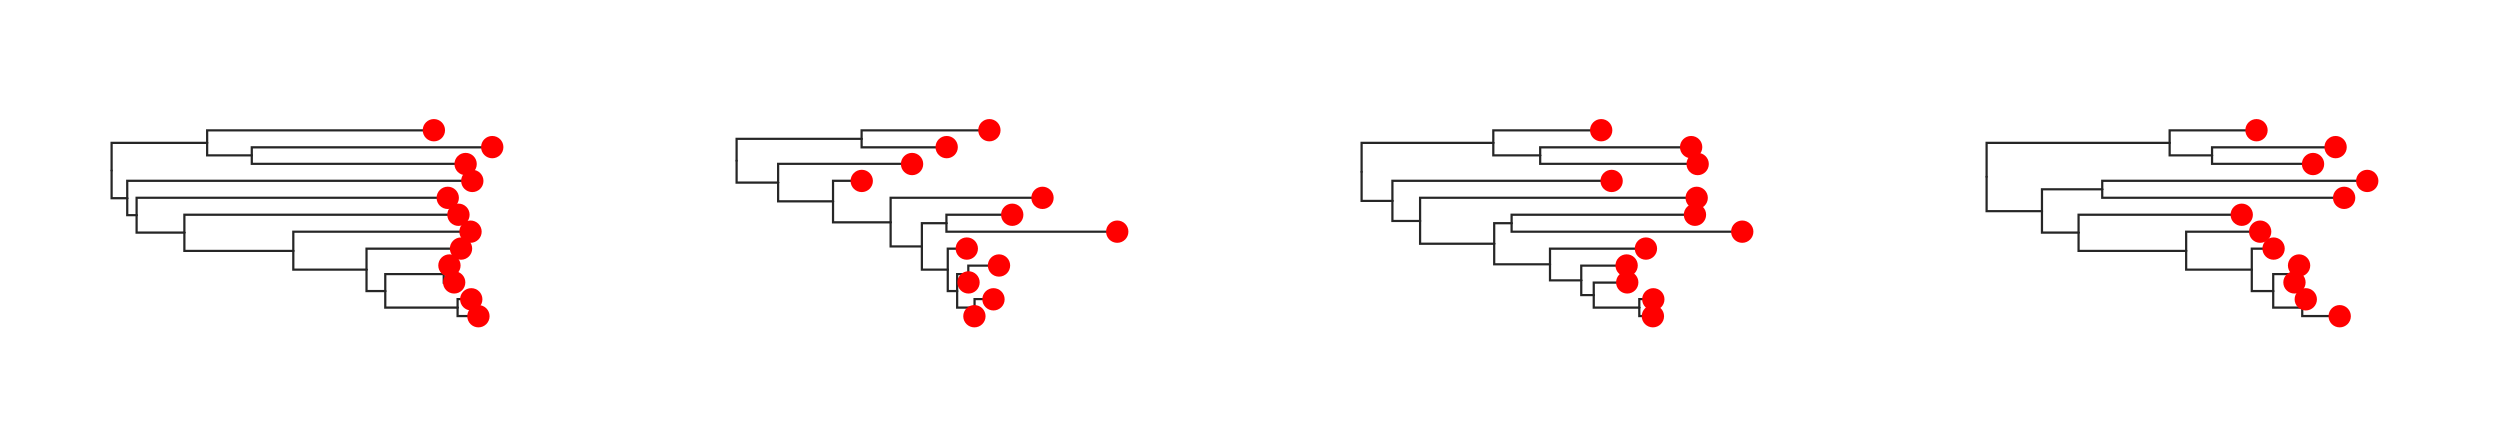 <svg class="toyplot-canvas-Canvas" xmlns:toyplot="http://www.sandia.gov/toyplot" xmlns:xlink="http://www.w3.org/1999/xlink" xmlns="http://www.w3.org/2000/svg" width="560.0px" height="100.0px" viewBox="0 0 560.0 100.0" preserveAspectRatio="xMidYMid meet" style="background-color:transparent;border-color:#292724;border-style:none;border-width:1.0;fill:rgb(16.1%,15.3%,14.1%);fill-opacity:1.0;font-family:Helvetica;font-size:12px;opacity:1.0;stroke:rgb(16.1%,15.3%,14.1%);stroke-opacity:1.0;stroke-width:1.0" id="t0e8104e66dac46e588bf5286134f4ba4"><g class="toyplot-coordinates-Cartesian" id="t215cec5b6778464bbac52a4d7881ebaf"><clipPath id="ta24159c523824a01b7f7c6b51ba6cd9c"><rect x="15.0" y="15.0" width="110.0" height="70.0" /></clipPath><g clip-path="url(#ta24159c523824a01b7f7c6b51ba6cd9c)"><g class="toytree-mark-Toytree" id="tf827f6e8c616416a896ac699bbd50d04"><g class="toytree-Edges" style="fill:none;stroke:rgb(14.9%,14.9%,14.9%);stroke-linecap:round;stroke-opacity:1;stroke-width:0.5"><path d="M 25.0 38.2 L 25.0 32.0 L 46.4 32.0" id="22,21" /><path d="M 25.0 38.2 L 25.0 44.4 L 28.5 44.4" id="22,20" /><path d="M 46.4 32.0 L 46.4 34.8 L 56.4 34.8" id="21,19" /><path d="M 28.5 44.4 L 28.5 48.2 L 30.6 48.2" id="20,18" /><path d="M 30.6 48.2 L 30.6 52.1 L 41.3 52.1" id="18,17" /><path d="M 41.3 52.1 L 41.3 56.2 L 65.7 56.2" id="17,16" /><path d="M 65.7 56.2 L 65.7 60.4 L 82.1 60.4" id="16,15" /><path d="M 82.1 60.4 L 82.1 65.2 L 86.3 65.2" id="15,14" /><path d="M 86.3 65.2 L 86.3 61.4 L 99.4 61.4" id="14,13" /><path d="M 86.3 65.2 L 86.3 68.9 L 102.5 68.9" id="14,12" /><path d="M 46.4 32.0 L 46.4 29.2 L 97.2 29.2" id="21,11" /><path d="M 56.4 34.8 L 56.4 33.0 L 110.3 33.0" id="19,10" /><path d="M 56.4 34.8 L 56.4 36.7 L 104.3 36.7" id="19,9" /><path d="M 28.5 44.4 L 28.5 40.5 L 105.8 40.5" id="20,8" /><path d="M 30.6 48.2 L 30.6 44.3 L 100.3 44.3" id="18,7" /><path d="M 41.3 52.1 L 41.3 48.1 L 102.7 48.1" id="17,6" /><path d="M 65.7 56.2 L 65.7 51.9 L 105.4 51.9" id="16,5" /><path d="M 82.1 60.4 L 82.1 55.7 L 103.3 55.7" id="15,4" /><path d="M 99.4 61.4 L 99.4 59.5 L 100.7 59.5" id="13,3" /><path d="M 99.4 61.4 L 99.4 63.3 L 101.7 63.3" id="13,2" /><path d="M 102.5 68.9 L 102.5 67.0 L 105.6 67.0" id="12,1" /><path d="M 102.5 68.9 L 102.5 70.8 L 107.2 70.8" id="12,0" /></g><g class="toytree-Nodes" style="fill:rgb(100%,0%,0%);fill-opacity:1.0;stroke:None;stroke-width:1"><g id="node-0" transform="translate(107.169,70.833)"><circle r="2.5" /></g><g id="node-1" transform="translate(105.562,67.045)"><circle r="2.5" /></g><g id="node-2" transform="translate(101.736,63.258)"><circle r="2.5" /></g><g id="node-3" transform="translate(100.672,59.470)"><circle r="2.5" /></g><g id="node-4" transform="translate(103.269,55.682)"><circle r="2.5" /></g><g id="node-5" transform="translate(105.395,51.894)"><circle r="2.5" /></g><g id="node-6" transform="translate(102.693,48.106)"><circle r="2.5" /></g><g id="node-7" transform="translate(100.296,44.318)"><circle r="2.5" /></g><g id="node-8" transform="translate(105.796,40.530)"><circle r="2.5" /></g><g id="node-9" transform="translate(104.298,36.742)"><circle r="2.5" /></g><g id="node-10" transform="translate(110.263,32.955)"><circle r="2.5" /></g><g id="node-11" transform="translate(97.189,29.167)"><circle r="2.5" /></g><g id="node-12" transform="translate(102.470,68.939)"><circle r="0.0" /></g><g id="node-13" transform="translate(99.423,61.364)"><circle r="0.0" /></g><g id="node-14" transform="translate(86.340,65.152)"><circle r="0.0" /></g><g id="node-15" transform="translate(82.075,60.417)"><circle r="0.0" /></g><g id="node-16" transform="translate(65.676,56.155)"><circle r="0.0" /></g><g id="node-17" transform="translate(41.324,52.131)"><circle r="0.0" /></g><g id="node-18" transform="translate(30.640,48.224)"><circle r="0.0" /></g><g id="node-19" transform="translate(56.422,34.848)"><circle r="0.0" /></g><g id="node-20" transform="translate(28.485,44.377)"><circle r="0.0" /></g><g id="node-21" transform="translate(46.368,32.008)"><circle r="0.0" /></g><g id="node-22" transform="translate(25.000,38.192)"><circle r="0.0" /></g></g></g></g></g><g class="toyplot-coordinates-Cartesian" id="t1601cef6850e44d291abe9501b3fe571"><clipPath id="t6109e242cf104c05b7219d4dc2f24bd4"><rect x="155.0" y="15.0" width="110.0" height="70.0" /></clipPath><g clip-path="url(#t6109e242cf104c05b7219d4dc2f24bd4)"><g class="toytree-mark-Toytree" id="ta1b6b64df02149748514c00e8ed0ff91"><g class="toytree-Edges" style="fill:none;stroke:rgb(14.9%,14.9%,14.9%);stroke-linecap:round;stroke-opacity:1;stroke-width:0.5"><path d="M 165.0 36.0 L 165.0 31.1 L 193.0 31.1" id="22,21" /><path d="M 165.0 36.0 L 165.0 40.9 L 174.3 40.9" id="22,20" /><path d="M 174.3 40.9 L 174.3 45.1 L 186.6 45.1" id="20,19" /><path d="M 186.6 45.1 L 186.6 49.8 L 199.5 49.8" id="19,18" /><path d="M 199.5 49.8 L 199.5 55.2 L 206.5 55.2" id="18,17" /><path d="M 206.5 55.2 L 206.5 50.0 L 212.0 50.0" id="17,16" /><path d="M 206.5 55.2 L 206.5 60.4 L 212.3 60.4" id="17,15" /><path d="M 212.3 60.4 L 212.3 65.2 L 214.4 65.2" id="15,14" /><path d="M 214.4 65.2 L 214.4 61.4 L 216.9 61.4" id="14,13" /><path d="M 214.4 65.2 L 214.4 68.9 L 218.3 68.9" id="14,12" /><path d="M 193.0 31.1 L 193.0 29.2 L 221.6 29.2" id="21,11" /><path d="M 193.0 31.1 L 193.0 33.0 L 212.1 33.0" id="21,10" /><path d="M 174.3 40.9 L 174.3 36.7 L 204.3 36.7" id="20,9" /><path d="M 186.6 45.1 L 186.6 40.5 L 193.0 40.5" id="19,8" /><path d="M 199.5 49.8 L 199.5 44.3 L 233.5 44.3" id="18,7" /><path d="M 212.0 50.0 L 212.0 48.1 L 226.7 48.1" id="16,6" /><path d="M 212.0 50.0 L 212.0 51.9 L 250.3 51.9" id="16,5" /><path d="M 212.3 60.4 L 212.3 55.7 L 216.6 55.7" id="15,4" /><path d="M 216.9 61.4 L 216.9 59.5 L 223.8 59.5" id="13,3" /><path d="M 216.9 61.4 L 216.9 63.3 L 216.9 63.3" id="13,2" /><path d="M 218.3 68.9 L 218.3 67.0 L 222.5 67.0" id="12,1" /><path d="M 218.3 68.9 L 218.3 70.8 L 218.3 70.8" id="12,0" /></g><g class="toytree-Nodes" style="fill:rgb(100%,0%,0%);fill-opacity:1.0;stroke:None;stroke-width:1"><g id="node-0" transform="translate(218.267,70.833)"><circle r="2.5" /></g><g id="node-1" transform="translate(222.540,67.045)"><circle r="2.5" /></g><g id="node-2" transform="translate(216.949,63.258)"><circle r="2.5" /></g><g id="node-3" transform="translate(223.775,59.470)"><circle r="2.5" /></g><g id="node-4" transform="translate(216.563,55.682)"><circle r="2.5" /></g><g id="node-5" transform="translate(250.263,51.894)"><circle r="2.5" /></g><g id="node-6" transform="translate(226.740,48.106)"><circle r="2.5" /></g><g id="node-7" transform="translate(233.520,44.318)"><circle r="2.5" /></g><g id="node-8" transform="translate(193.030,40.530)"><circle r="2.5" /></g><g id="node-9" transform="translate(204.302,36.742)"><circle r="2.5" /></g><g id="node-10" transform="translate(212.056,32.955)"><circle r="2.5" /></g><g id="node-11" transform="translate(221.623,29.167)"><circle r="2.5" /></g><g id="node-12" transform="translate(218.267,68.939)"><circle r="0.0" /></g><g id="node-13" transform="translate(216.949,61.364)"><circle r="0.0" /></g><g id="node-14" transform="translate(214.448,65.152)"><circle r="0.0" /></g><g id="node-15" transform="translate(212.311,60.417)"><circle r="0.0" /></g><g id="node-16" transform="translate(212.004,50.000)"><circle r="0.0" /></g><g id="node-17" transform="translate(206.532,55.208)"><circle r="0.0" /></g><g id="node-18" transform="translate(199.544,49.763)"><circle r="0.0" /></g><g id="node-19" transform="translate(186.626,45.147)"><circle r="0.0" /></g><g id="node-20" transform="translate(174.312,40.945)"><circle r="0.0" /></g><g id="node-21" transform="translate(192.999,31.061)"><circle r="0.0" /></g><g id="node-22" transform="translate(165.000,36.003)"><circle r="0.0" /></g></g></g></g></g><g class="toyplot-coordinates-Cartesian" id="t7a2aa4b270d648599ddb71b3a2e88fc3"><clipPath id="t23f6c056b8c440f58f8e2083fb4645bd"><rect x="295.0" y="15.0" width="110.0" height="70.0" /></clipPath><g clip-path="url(#t23f6c056b8c440f58f8e2083fb4645bd)"><g class="toytree-mark-Toytree" id="tbc4ad2b80d0944e39622502bea67d089"><g class="toytree-Edges" style="fill:none;stroke:rgb(14.9%,14.9%,14.9%);stroke-linecap:round;stroke-opacity:1;stroke-width:0.5"><path d="M 305.0 38.5 L 305.0 32.0 L 334.5 32.0" id="22,21" /><path d="M 305.0 38.5 L 305.0 45.0 L 311.9 45.0" id="22,20" /><path d="M 334.5 32.0 L 334.5 34.8 L 345.0 34.8" id="21,19" /><path d="M 311.9 45.0 L 311.9 49.5 L 318.1 49.5" id="20,18" /><path d="M 318.1 49.5 L 318.1 54.6 L 334.7 54.6" id="18,17" /><path d="M 334.7 54.6 L 334.7 50.0 L 338.6 50.0" id="17,16" /><path d="M 334.7 54.6 L 334.7 59.2 L 347.2 59.2" id="17,15" /><path d="M 347.2 59.2 L 347.2 62.8 L 354.2 62.8" id="15,14" /><path d="M 354.2 62.8 L 354.2 66.1 L 357.0 66.1" id="14,13" /><path d="M 357.0 66.1 L 357.0 68.9 L 367.2 68.9" id="13,12" /><path d="M 334.5 32.0 L 334.5 29.2 L 358.7 29.2" id="21,11" /><path d="M 345.0 34.8 L 345.0 33.0 L 378.8 33.0" id="19,10" /><path d="M 345.0 34.8 L 345.0 36.7 L 380.3 36.7" id="19,9" /><path d="M 311.9 45.0 L 311.9 40.5 L 361.0 40.5" id="20,8" /><path d="M 318.1 49.5 L 318.1 44.3 L 380.1 44.3" id="18,7" /><path d="M 338.6 50.0 L 338.6 48.1 L 379.7 48.1" id="16,6" /><path d="M 338.6 50.0 L 338.6 51.9 L 390.3 51.9" id="16,5" /><path d="M 347.2 59.2 L 347.2 55.7 L 368.7 55.7" id="15,4" /><path d="M 354.2 62.8 L 354.2 59.5 L 364.4 59.5" id="14,3" /><path d="M 357.0 66.1 L 357.0 63.3 L 364.5 63.3" id="13,2" /><path d="M 367.2 68.9 L 367.2 67.0 L 370.3 67.0" id="12,1" /><path d="M 367.2 68.9 L 367.2 70.8 L 370.2 70.8" id="12,0" /></g><g class="toytree-Nodes" style="fill:rgb(100%,0%,0%);fill-opacity:1.0;stroke:None;stroke-width:1"><g id="node-0" transform="translate(370.250,70.833)"><circle r="2.5" /></g><g id="node-1" transform="translate(370.343,67.045)"><circle r="2.5" /></g><g id="node-2" transform="translate(364.503,63.258)"><circle r="2.5" /></g><g id="node-3" transform="translate(364.363,59.470)"><circle r="2.5" /></g><g id="node-4" transform="translate(368.687,55.682)"><circle r="2.5" /></g><g id="node-5" transform="translate(390.263,51.894)"><circle r="2.5" /></g><g id="node-6" transform="translate(379.671,48.106)"><circle r="2.5" /></g><g id="node-7" transform="translate(380.057,44.318)"><circle r="2.5" /></g><g id="node-8" transform="translate(361.004,40.530)"><circle r="2.5" /></g><g id="node-9" transform="translate(380.277,36.742)"><circle r="2.5" /></g><g id="node-10" transform="translate(378.815,32.955)"><circle r="2.5" /></g><g id="node-11" transform="translate(358.666,29.167)"><circle r="2.5" /></g><g id="node-12" transform="translate(367.224,68.939)"><circle r="0.0" /></g><g id="node-13" transform="translate(357.013,66.098)"><circle r="0.0" /></g><g id="node-14" transform="translate(354.169,62.784)"><circle r="0.0" /></g><g id="node-15" transform="translate(347.182,59.233)"><circle r="0.0" /></g><g id="node-16" transform="translate(338.650,50.000)"><circle r="0.0" /></g><g id="node-17" transform="translate(334.682,54.616)"><circle r="0.0" /></g><g id="node-18" transform="translate(318.098,49.467)"><circle r="0.0" /></g><g id="node-19" transform="translate(345.049,34.848)"><circle r="0.0" /></g><g id="node-20" transform="translate(311.877,44.999)"><circle r="0.0" /></g><g id="node-21" transform="translate(334.492,32.008)"><circle r="0.0" /></g><g id="node-22" transform="translate(305.000,38.503)"><circle r="0.0" /></g></g></g></g></g><g class="toyplot-coordinates-Cartesian" id="t4d3e9bda00eb4aaa8e13e412cbacef45"><clipPath id="t5346338210344c2fa71eacaef46016a2"><rect x="435.0" y="15.0" width="110.0" height="70.0" /></clipPath><g clip-path="url(#t5346338210344c2fa71eacaef46016a2)"><g class="toytree-mark-Toytree" id="t218490e790384f909213e18d2d3abb4b"><g class="toytree-Edges" style="fill:none;stroke:rgb(14.9%,14.9%,14.9%);stroke-linecap:round;stroke-opacity:1;stroke-width:0.5"><path d="M 445.0 39.6 L 445.0 32.0 L 486.0 32.0" id="22,21" /><path d="M 445.0 39.6 L 445.0 47.3 L 457.4 47.3" id="22,20" /><path d="M 486.0 32.0 L 486.0 34.8 L 495.5 34.8" id="21,19" /><path d="M 457.4 47.3 L 457.4 42.4 L 470.9 42.4" id="20,18" /><path d="M 457.4 47.3 L 457.4 52.1 L 465.6 52.1" id="20,17" /><path d="M 465.6 52.1 L 465.6 56.2 L 489.7 56.2" id="17,16" /><path d="M 489.7 56.2 L 489.7 60.4 L 504.4 60.4" id="16,15" /><path d="M 504.4 60.4 L 504.4 65.2 L 509.2 65.2" id="15,14" /><path d="M 509.2 65.2 L 509.2 61.4 L 514.0 61.4" id="14,13" /><path d="M 509.2 65.2 L 509.2 68.9 L 515.7 68.9" id="14,12" /><path d="M 486.0 32.0 L 486.0 29.2 L 505.5 29.2" id="21,11" /><path d="M 495.5 34.8 L 495.5 33.0 L 523.2 33.0" id="19,10" /><path d="M 495.5 34.8 L 495.5 36.7 L 518.1 36.7" id="19,9" /><path d="M 470.9 42.4 L 470.9 40.5 L 530.3 40.5" id="18,8" /><path d="M 470.9 42.4 L 470.9 44.3 L 525.1 44.3" id="18,7" /><path d="M 465.6 52.1 L 465.6 48.1 L 502.1 48.1" id="17,6" /><path d="M 489.7 56.2 L 489.7 51.9 L 506.3 51.9" id="16,5" /><path d="M 504.4 60.4 L 504.4 55.7 L 509.3 55.7" id="15,4" /><path d="M 514.0 61.4 L 514.0 59.5 L 515.0 59.5" id="13,3" /><path d="M 514.0 61.4 L 514.0 63.3 L 514.0 63.3" id="13,2" /><path d="M 515.7 68.9 L 515.7 67.0 L 516.5 67.0" id="12,1" /><path d="M 515.7 68.9 L 515.7 70.8 L 524.1 70.8" id="12,0" /></g><g class="toytree-Nodes" style="fill:rgb(100%,0%,0%);fill-opacity:1.0;stroke:None;stroke-width:1"><g id="node-0" transform="translate(524.093,70.833)"><circle r="2.5" /></g><g id="node-1" transform="translate(516.494,67.045)"><circle r="2.5" /></g><g id="node-2" transform="translate(513.959,63.258)"><circle r="2.5" /></g><g id="node-3" transform="translate(514.993,59.470)"><circle r="2.5" /></g><g id="node-4" transform="translate(509.282,55.682)"><circle r="2.5" /></g><g id="node-5" transform="translate(506.277,51.894)"><circle r="2.5" /></g><g id="node-6" transform="translate(502.149,48.106)"><circle r="2.5" /></g><g id="node-7" transform="translate(525.087,44.318)"><circle r="2.5" /></g><g id="node-8" transform="translate(530.263,40.530)"><circle r="2.5" /></g><g id="node-9" transform="translate(518.120,36.742)"><circle r="2.5" /></g><g id="node-10" transform="translate(523.175,32.955)"><circle r="2.5" /></g><g id="node-11" transform="translate(505.457,29.167)"><circle r="2.5" /></g><g id="node-12" transform="translate(515.750,68.939)"><circle r="0.0" /></g><g id="node-13" transform="translate(513.959,61.364)"><circle r="0.0" /></g><g id="node-14" transform="translate(509.181,65.152)"><circle r="0.0" /></g><g id="node-15" transform="translate(504.360,60.417)"><circle r="0.0" /></g><g id="node-16" transform="translate(489.725,56.155)"><circle r="0.0" /></g><g id="node-17" transform="translate(465.567,52.131)"><circle r="0.0" /></g><g id="node-18" transform="translate(470.910,42.424)"><circle r="0.0" /></g><g id="node-19" transform="translate(495.498,34.848)"><circle r="0.0" /></g><g id="node-20" transform="translate(457.445,47.277)"><circle r="0.0" /></g><g id="node-21" transform="translate(486.042,32.008)"><circle r="0.0" /></g><g id="node-22" transform="translate(445.000,39.643)"><circle r="0.0" /></g></g></g></g></g></svg>